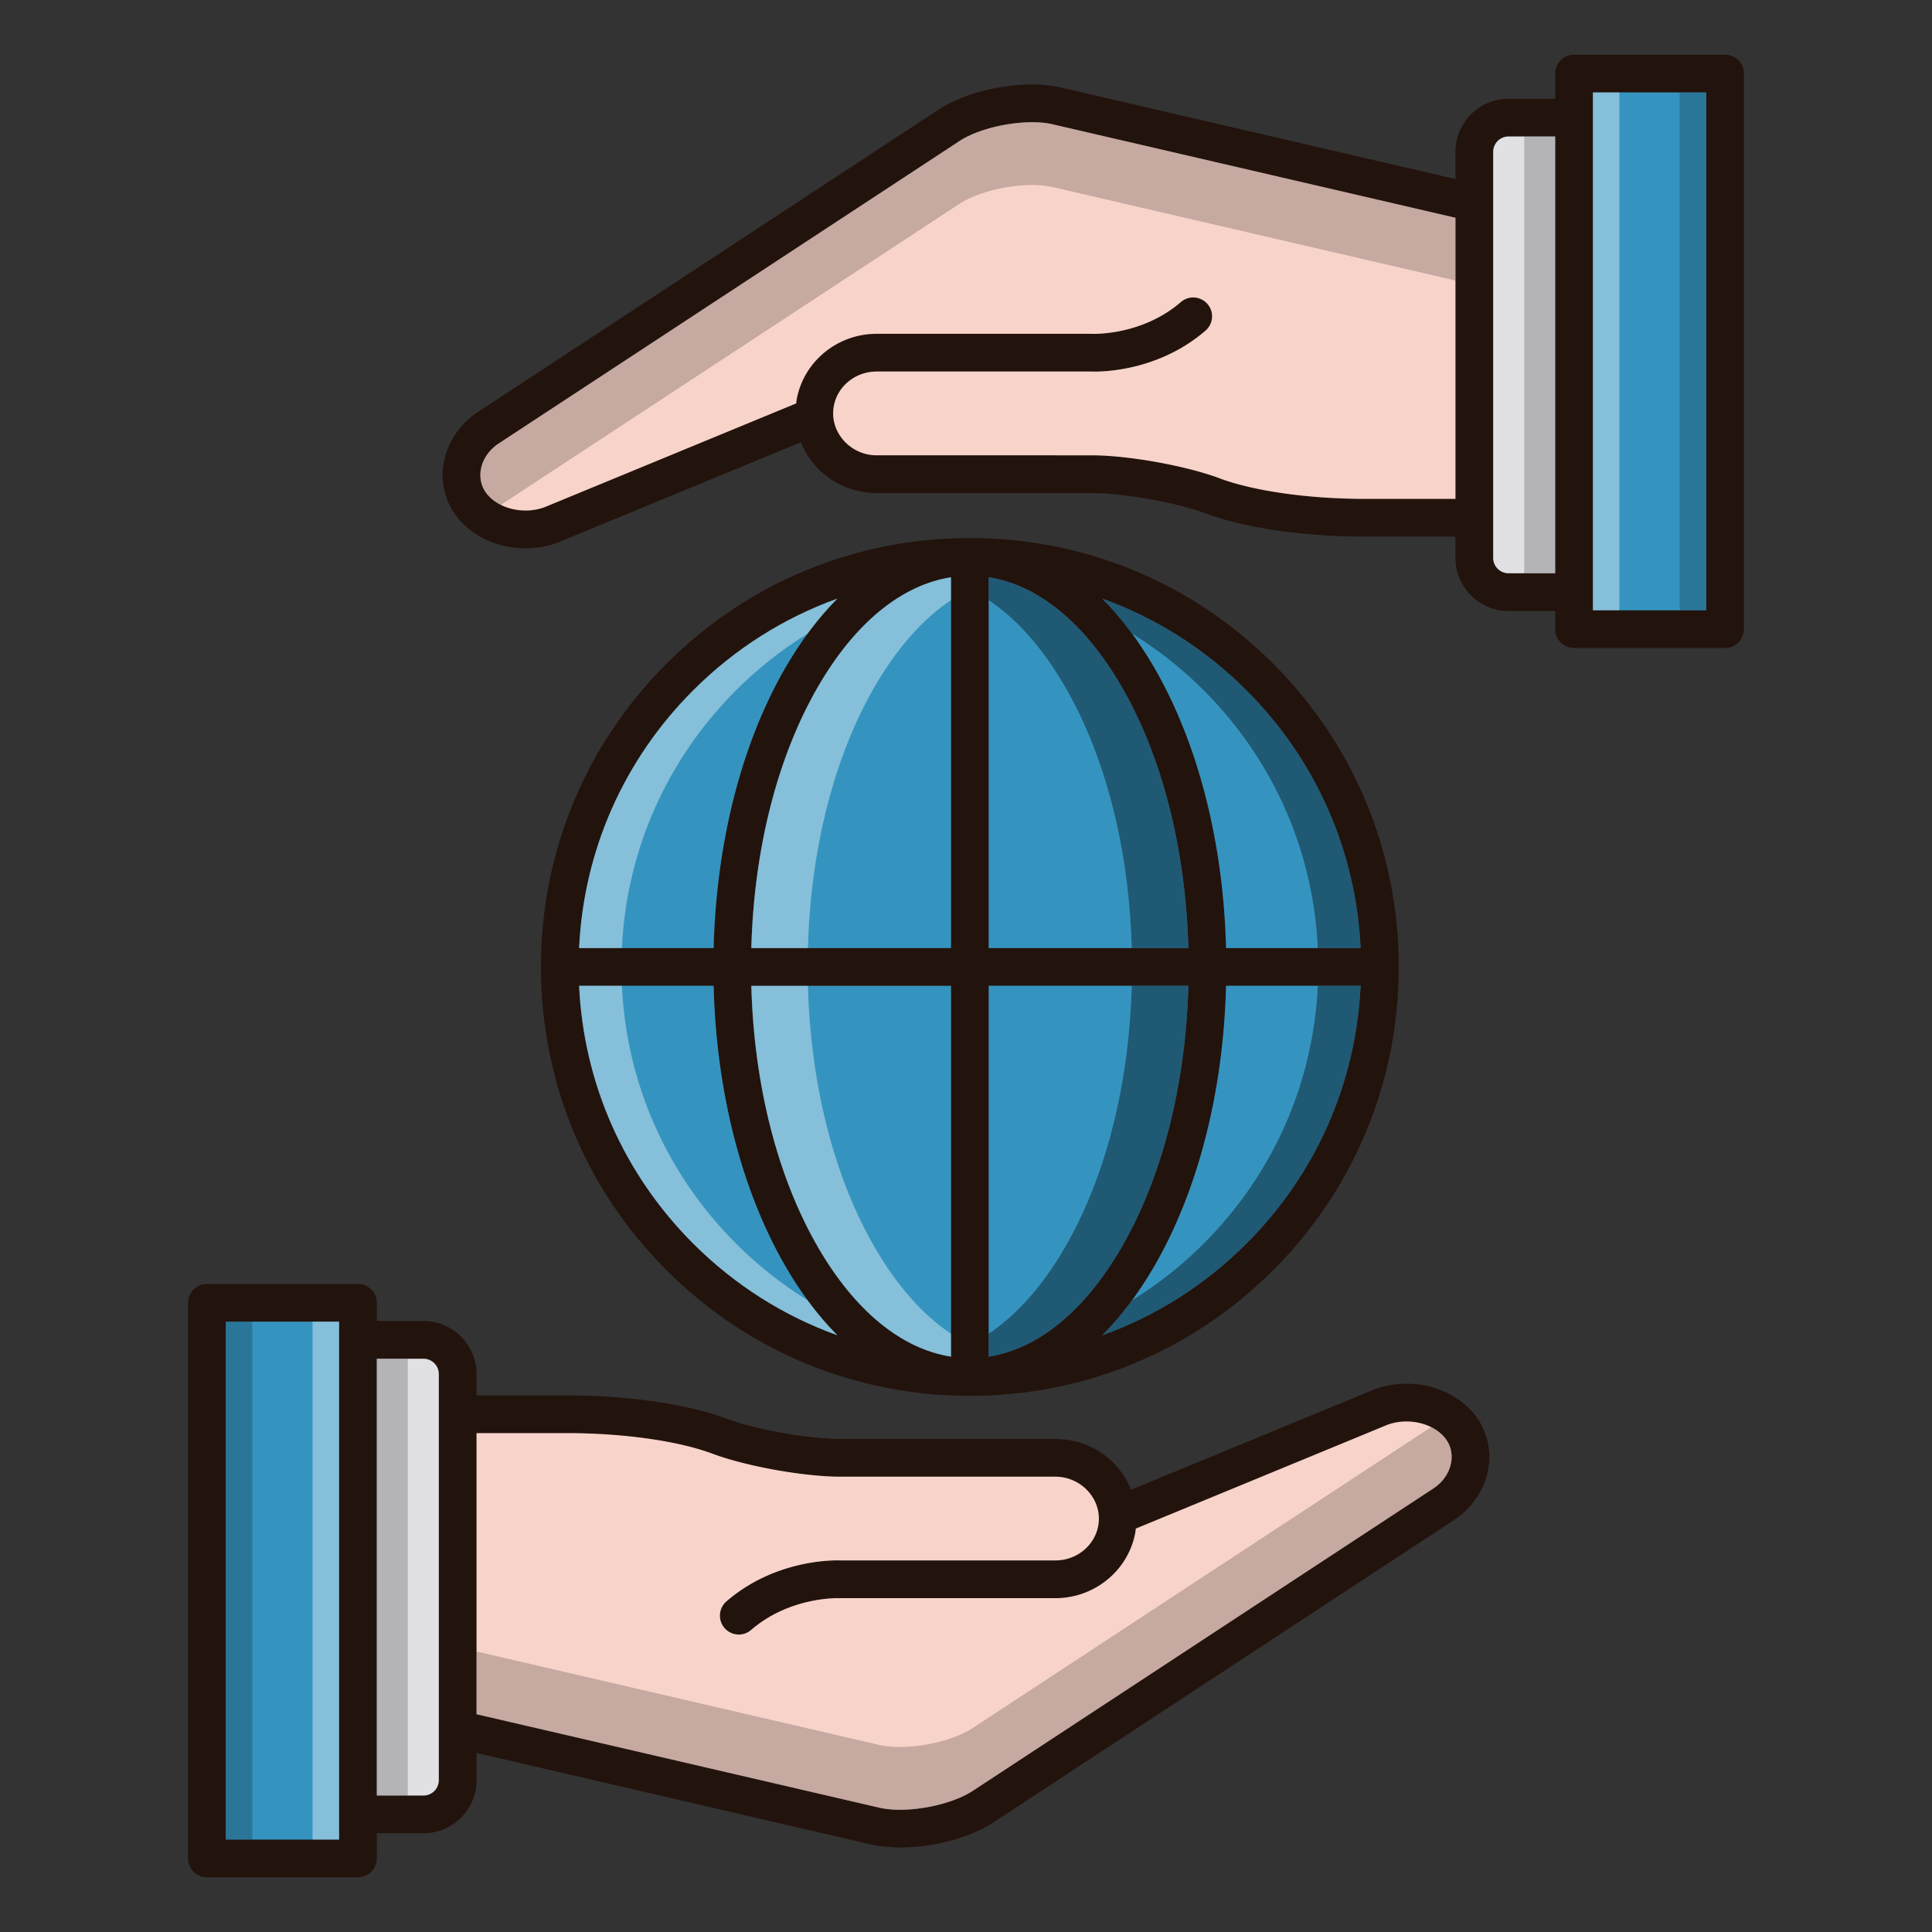 <svg class="svg-icon" style="width: 1em; height: 1em;vertical-align: middle;fill: currentColor;overflow: hidden;" viewBox="0 0 1024 1024" version="1.1" xmlns="http://www.w3.org/2000/svg"><rect x="0" y="0" width="1024" height="1024" fill="#333333" stroke="none"/><path d="M782.96 751.62c-11.76-16.8-36.7-23.04-56.84-14.26l-126.64 52.24c-6.24-15.82-21.84-26.92-40.08-26.92h-113.9c-16.88 0-44.52-4.92-60.44-10.74l-0.64-0.26c-0.08-0.02-0.14-0.06-0.22-0.08-20.46-7.54-51.86-12.02-83.98-12.02h-47.64v-11.3c0-15.5-12.62-28.12-28.12-28.12H199.72v-9.64c0-5.52-4.48-10-10-10H109.68c-5.52 0-10 4.48-10 10V985c0 5.52 4.48 10 10 10h80.04c5.52 0 10-4.48 10-10v-13.34h24.74c15.5 0 28.12-12.62 28.12-28.12v-14.44l209.54 48.62c4.6 1 9.68 1.48 14.98 1.48 17.04 0 36.38-4.88 49.08-13.06l244.18-160.28c9.54-6.16 16.22-15.8 18.32-26.46 1.94-9.86-0.1-19.72-5.72-27.78zM179.72 975H119.68V700.52h60.04V975z m52.86-31.46c0 4.48-3.64 8.12-8.12 8.12H199.72V720.16h24.74c4.48 0 8.12 3.64 8.12 8.12v215.26z m536.48-168c-1.06 5.36-4.52 10.28-9.6 13.54l-244.18 160.3c-12.04 7.74-34.88 11.86-48.76 8.84l-213.94-49.64v-149h47.64c29.84 0 58.6 4.02 76.96 10.74l0.64 0.26c0.08 0.02 0.16 0.06 0.22 0.08 18.02 6.62 48.28 12.02 67.46 12.02h113.9c12.12 0 22.42 9.48 23 21.22 0.02 0.32 0.02 0.66 0.02 0.98 0 1.38-0.14 2.8-0.42 4.22-2.1 10.4-11.6 17.96-22.6 17.96h-113.68c-3.78-0.14-34.86-0.6-60.68 21.7a10.028 10.028 0 0 0-1.04 14.12 10.034 10.034 0 0 0 7.58 3.46c2.32 0 4.64-0.8 6.54-2.44 20.68-17.86 46.6-16.86 46.82-16.84h114.46c20.48 0 38.22-14.3 42.2-34.04 0.2-0.94 0.3-1.9 0.42-2.84l131.82-54.38c0.08-0.02 0.14-0.06 0.2-0.08 11.36-4.98 26.24-1.62 32.52 7.36 2.5 3.56 3.38 7.98 2.5 12.46z" fill="#23130D" /><path d="M119.68 700.52h60.04V975H119.68z" fill="#3594BF" /><path d="M232.58 728.28v215.26c0 4.48-3.64 8.12-8.12 8.12H199.72V720.16h24.74c4.48 0 8.12 3.64 8.12 8.12z" fill="#E1E1E5" /><path d="M199.72 720.16h16.42v231.5h-16.42z" opacity=".2" /><path d="M769.06 775.54c-1.06 5.36-4.52 10.28-9.6 13.54l-244.18 160.3c-12.04 7.74-34.88 11.86-48.76 8.84l-213.94-49.64v-149h47.64c29.84 0 58.6 4.02 76.96 10.74l0.64 0.26c0.08 0.02 0.16 0.06 0.22 0.08 18.02 6.62 48.28 12.02 67.46 12.02h113.9c12.12 0 22.42 9.48 23 21.22 0.02 0.32 0.02 0.66 0.02 0.98 0 1.38-0.14 2.8-0.42 4.22-2.1 10.4-11.6 17.96-22.6 17.96h-113.68c-3.78-0.14-34.86-0.6-60.68 21.7a10.028 10.028 0 0 0-1.04 14.12 10.034 10.034 0 0 0 7.58 3.46c2.32 0 4.64-0.8 6.54-2.44 20.68-17.86 46.6-16.86 46.82-16.84h114.46c20.48 0 38.22-14.3 42.2-34.04 0.2-0.94 0.3-1.9 0.42-2.84l131.82-54.38c0.08-0.02 0.14-0.06 0.2-0.08 11.36-4.98 26.24-1.62 32.52 7.36 2.5 3.56 3.38 7.98 2.5 12.46z" fill="#F8D3C9" /><path d="M914.32 29h-80.04c-5.52 0-10 4.48-10 10v13.34h-24.74c-15.5 0-28.12 12.62-28.12 28.12v14.44L561.88 46.28c-19.3-4.2-47.4 0.86-64.04 11.58l-244.2 160.28c-9.54 6.16-16.22 15.8-18.32 26.46-1.94 9.86 0.1 19.72 5.72 27.78 8.16 11.66 22.68 18.24 37.52 18.22 6.54 0 13.16-1.26 19.32-3.96l126.64-52.24c6.26 15.82 21.84 26.92 40.08 26.92h113.9c16.88 0 44.52 4.92 60.44 10.74l0.64 0.26c0.08 0.02 0.14 0.06 0.22 0.08 20.46 7.52 51.86 12.02 83.98 12.02h47.64v11.3c0 15.5 12.62 28.12 28.12 28.12h24.74v9.62c0 5.54 4.48 10 10 10h80.04c5.52 0 10-4.46 10-10V39c0-5.52-4.48-10-10-10z m-142.9 235.42h-47.64c-29.84 0-58.58-4.02-76.96-10.74l-0.64-0.26c-0.08-0.02-0.16-0.06-0.22-0.08-18.02-6.64-48.28-12.02-67.46-12.02H464.6c-12.12 0-22.42-9.5-23-21.28 0-0.3-0.02-0.62-0.02-0.92 0-1.42 0.14-2.8 0.42-4.22 2.1-10.42 11.6-17.98 22.6-17.98h113.68c3.8 0.16 34.88 0.62 60.68-21.7 4.18-3.6 4.64-9.92 1.04-14.1a10.01 10.01 0 0 0-14.12-1.02c-20.66 17.86-46.6 16.86-46.82 16.84-0.18 0-0.38-0.02-0.56-0.02H464.6c-20.48 0-38.22 14.32-42.2 34.04-0.2 0.94-0.3 1.9-0.42 2.86l-131.82 54.38c-0.06 0.02-0.14 0.06-0.2 0.08-11.36 4.98-26.24 1.6-32.52-7.36-2.5-3.56-3.38-7.98-2.5-12.46 1.06-5.36 4.52-10.28 9.6-13.54l244.2-160.3c12.02-7.74 34.86-11.86 48.74-8.84l213.94 49.64v149z m52.86 39.42h-24.74c-4.48 0-8.12-3.64-8.12-8.12v-21.26c0-0.02 0.02-0.02 0.02-0.04s-0.02-0.02-0.02-0.04V80.46c0-4.48 3.64-8.12 8.12-8.12h24.74v231.5z m80.04 19.62h-60.04V49h60.04v274.46z" fill="#23130D" /><path d="M824.28 72.34v231.5h-24.74c-4.48 0-8.12-3.64-8.12-8.12v-21.26c0-0.02 0.02-0.02 0.02-0.04s-0.02-0.02-0.02-0.04V80.46c0-4.48 3.64-8.12 8.12-8.12h24.74z" fill="#E1E1E5" /><path d="M807.86 72.34h16.42v231.5h-16.42z" opacity=".2" /><path d="M844.28 49h60.04v274.46h-60.04z" fill="#3594BF" /><path d="M844.28 49h14.054v274.46h-14.054z" fill="#FFFFFF" opacity=".4" /><path d="M890.266 49h14.054v274.46h-14.054z" opacity=".2" /><path d="M771.42 115.42v149h-47.64c-29.84 0-58.58-4.02-76.96-10.74l-0.64-0.26c-0.08-0.02-0.16-0.06-0.22-0.08-18.02-6.64-48.28-12.02-67.46-12.02H464.6c-12.12 0-22.42-9.5-23-21.28 0-0.3-0.02-0.62-0.02-0.92 0-1.42 0.14-2.8 0.42-4.22 2.1-10.42 11.6-17.98 22.6-17.98h113.68c3.8 0.16 34.88 0.62 60.68-21.7 4.18-3.6 4.64-9.92 1.04-14.1a10.01 10.01 0 0 0-14.12-1.02c-20.66 17.86-46.6 16.86-46.82 16.84-0.18 0-0.38-0.02-0.56-0.02H464.6c-20.48 0-38.22 14.32-42.2 34.04-0.2 0.94-0.3 1.9-0.42 2.86l-131.82 54.38c-0.06 0.02-0.14 0.06-0.2 0.08-11.36 4.98-26.24 1.6-32.52-7.36-2.5-3.56-3.38-7.98-2.5-12.46 1.06-5.36 4.52-10.28 9.6-13.54l244.2-160.3c12.02-7.74 34.86-11.86 48.74-8.84l213.94 49.64z" fill="#F8D3C9" /><path d="M771.42 115.42v33.26L557.48 99.04c-13.88-3.02-36.72 1.1-48.74 8.84l-243.28 159.7c-3.26-1.62-6.06-3.86-8.02-6.66-2.5-3.56-3.38-7.98-2.5-12.46 1.06-5.36 4.52-10.28 9.6-13.54l244.2-160.3c12.02-7.74 34.86-11.86 48.74-8.84l213.94 49.64zM252.524 908.58v-33.26l213.94 49.64c13.88 3.02 36.72-1.1 48.74-8.84l243.28-159.7c3.26 1.62 6.06 3.86 8.02 6.66 2.5 3.56 3.38 7.98 2.5 12.46-1.06 5.36-4.52 10.28-9.6 13.54l-244.2 160.3c-12.02 7.74-34.86 11.86-48.74 8.84l-213.94-49.64z" opacity=".2" /><path d="M674.78 351.74c-42.92-42.94-100.02-66.58-160.74-66.58-60.72 0-117.82 23.64-160.76 66.58-42.94 42.92-66.58 100.02-66.58 160.76s23.64 117.84 66.58 160.76c42.94 42.94 100.04 66.58 160.76 66.58 60.7 0 117.78-23.64 160.74-66.58 42.94-42.92 66.6-100.02 66.6-160.76s-23.64-117.84-66.6-160.76z m-307.36 14.14c21.96-21.96 48-38.38 76.38-48.58-9.96 10-19.2 22.22-27.48 36.5-23.28 40.18-36.66 92.66-38.1 148.7h-71.28c2.42-51.64 23.68-99.84 60.48-136.62z m0 293.24c-36.8-36.78-58.06-84.98-60.48-136.62h71.28c1.44 56.06 14.82 108.52 38.1 148.7 8.28 14.3 17.52 26.5 27.48 36.5-28.38-10.2-54.42-26.62-76.38-48.58z m136.62 59.92c-26.24-4.1-50.94-24.28-70.42-57.88-21.56-37.2-34-86.12-35.4-138.66h105.82v196.54z m0-216.54h-105.82c1.4-52.54 13.84-101.46 35.4-138.66 19.48-33.6 44.18-53.78 70.42-57.88v196.54z m156.6-136.62c36.8 36.8 58.06 84.98 60.5 136.62h-71.3c-1.42-56.04-14.8-108.52-38.08-148.7-8.3-14.3-17.54-26.5-27.5-36.5 28.4 10.2 54.42 26.62 76.38 48.58z m-136.6-59.92c26.24 4.1 50.94 24.28 70.4 57.88 21.56 37.2 34 86.12 35.42 138.66h-105.82v-196.54z m0 413.08v-196.54h105.82c-1.42 52.54-13.86 101.46-35.42 138.66-19.46 33.6-44.16 53.78-70.4 57.88z m136.6-59.92c-21.96 21.96-47.98 38.38-76.36 48.58 9.96-10 19.18-22.2 27.48-36.5 23.28-40.18 36.66-92.64 38.08-148.7h71.3c-2.44 51.64-23.7 99.84-60.5 136.62z" fill="#23130D" /><path d="M721.14 522.5c-2.44 51.64-23.7 99.84-60.5 136.62-21.96 21.96-47.98 38.38-76.36 48.58 9.96-10 19.18-22.2 27.48-36.5 23.28-40.18 36.66-92.64 38.08-148.7h71.3zM629.86 522.5c-1.42 52.54-13.86 101.46-35.42 138.66-19.46 33.6-44.16 53.78-70.4 57.88v-196.54h105.82zM504.04 522.5v196.54c-26.24-4.1-50.94-24.28-70.42-57.88-21.56-37.2-34-86.12-35.4-138.66h105.82zM443.8 707.7c-28.38-10.2-54.42-26.62-76.38-48.58-36.8-36.78-58.06-84.98-60.48-136.62h71.28c1.44 56.06 14.82 108.52 38.1 148.7 8.28 14.3 17.52 26.5 27.48 36.5zM443.8 317.3c-9.96 10-19.2 22.22-27.48 36.5-23.28 40.18-36.66 92.66-38.1 148.7h-71.28c2.42-51.64 23.68-99.84 60.48-136.62 21.96-21.96 48-38.38 76.38-48.58zM504.04 305.96v196.54h-105.82c1.4-52.54 13.84-101.46 35.4-138.66 19.48-33.6 44.18-53.78 70.42-57.88z" fill="#3594BF" /><path d="M443.8 707.7c-28.38-10.2-54.42-26.62-76.38-48.58-36.8-36.78-58.06-84.98-60.48-136.62h22.68c2.42 51.64 23.68 99.84 60.48 136.62 11.58 11.58 24.3 21.62 37.88 30 5.02 6.86 10.32 13.06 15.82 18.58zM443.8 317.3c-5.5 5.52-10.78 11.72-15.8 18.58-13.6 8.38-26.32 18.42-37.9 30-36.8 36.78-58.06 84.98-60.48 136.62h-22.68c2.42-51.64 23.68-99.84 60.48-136.62 21.96-21.96 48-38.38 76.38-48.58zM504.04 706.9v12.14c-26.24-4.1-50.94-24.28-70.42-57.88-21.56-37.2-34-86.12-35.4-138.66h30c1.42 52.54 13.86 101.46 35.42 138.66 11.8 20.38 25.56 35.84 40.4 45.74zM504.04 305.96v12.14c-14.84 9.9-28.6 25.36-40.4 45.74-21.56 37.2-34 86.12-35.42 138.66h-30c1.4-52.54 13.84-101.46 35.4-138.66 19.48-33.6 44.18-53.78 70.42-57.88z" fill="#FFFFFF" opacity=".4" /><path d="M629.86 502.5h-105.82v-196.54c26.24 4.1 50.94 24.28 70.4 57.88 21.56 37.2 34 86.12 35.42 138.66zM721.14 502.5h-71.3c-1.42-56.04-14.8-108.52-38.08-148.7-8.3-14.3-17.54-26.5-27.5-36.5 28.4 10.2 54.42 26.62 76.38 48.58 36.8 36.8 58.06 84.98 60.5 136.62z" fill="#3594BF" /><path d="M584.28 707.7c28.38-10.2 54.42-26.62 76.38-48.58 36.8-36.78 58.06-84.98 60.48-136.62h-22.68c-2.42 51.64-23.68 99.84-60.48 136.62a208.226 208.226 0 0 1-37.88 30c-5.02 6.86-10.32 13.06-15.82 18.58zM584.28 317.3c5.5 5.52 10.78 11.72 15.8 18.58 13.6 8.38 26.32 18.42 37.9 30 36.8 36.78 58.06 84.98 60.48 136.62h22.68c-2.42-51.64-23.68-99.84-60.48-136.62-21.96-21.96-48-38.38-76.38-48.58zM524.04 706.9v12.14c26.24-4.1 50.94-24.28 70.42-57.88 21.56-37.2 34-86.12 35.4-138.66h-30c-1.42 52.54-13.86 101.46-35.42 138.66-11.8 20.38-25.56 35.84-40.4 45.74zM524.04 305.96v12.14c14.84 9.9 28.6 25.36 40.4 45.74 21.56 37.2 34 86.12 35.42 138.66h30c-1.4-52.54-13.84-101.46-35.4-138.66-19.48-33.6-44.18-53.78-70.42-57.88z" opacity=".4" /><path d="M165.666 700.53h14.054v274.46h-14.054z" fill="#FFFFFF" opacity=".4" /><path d="M119.68 700.53h14.054v274.46H119.68z" opacity=".2" /></svg>